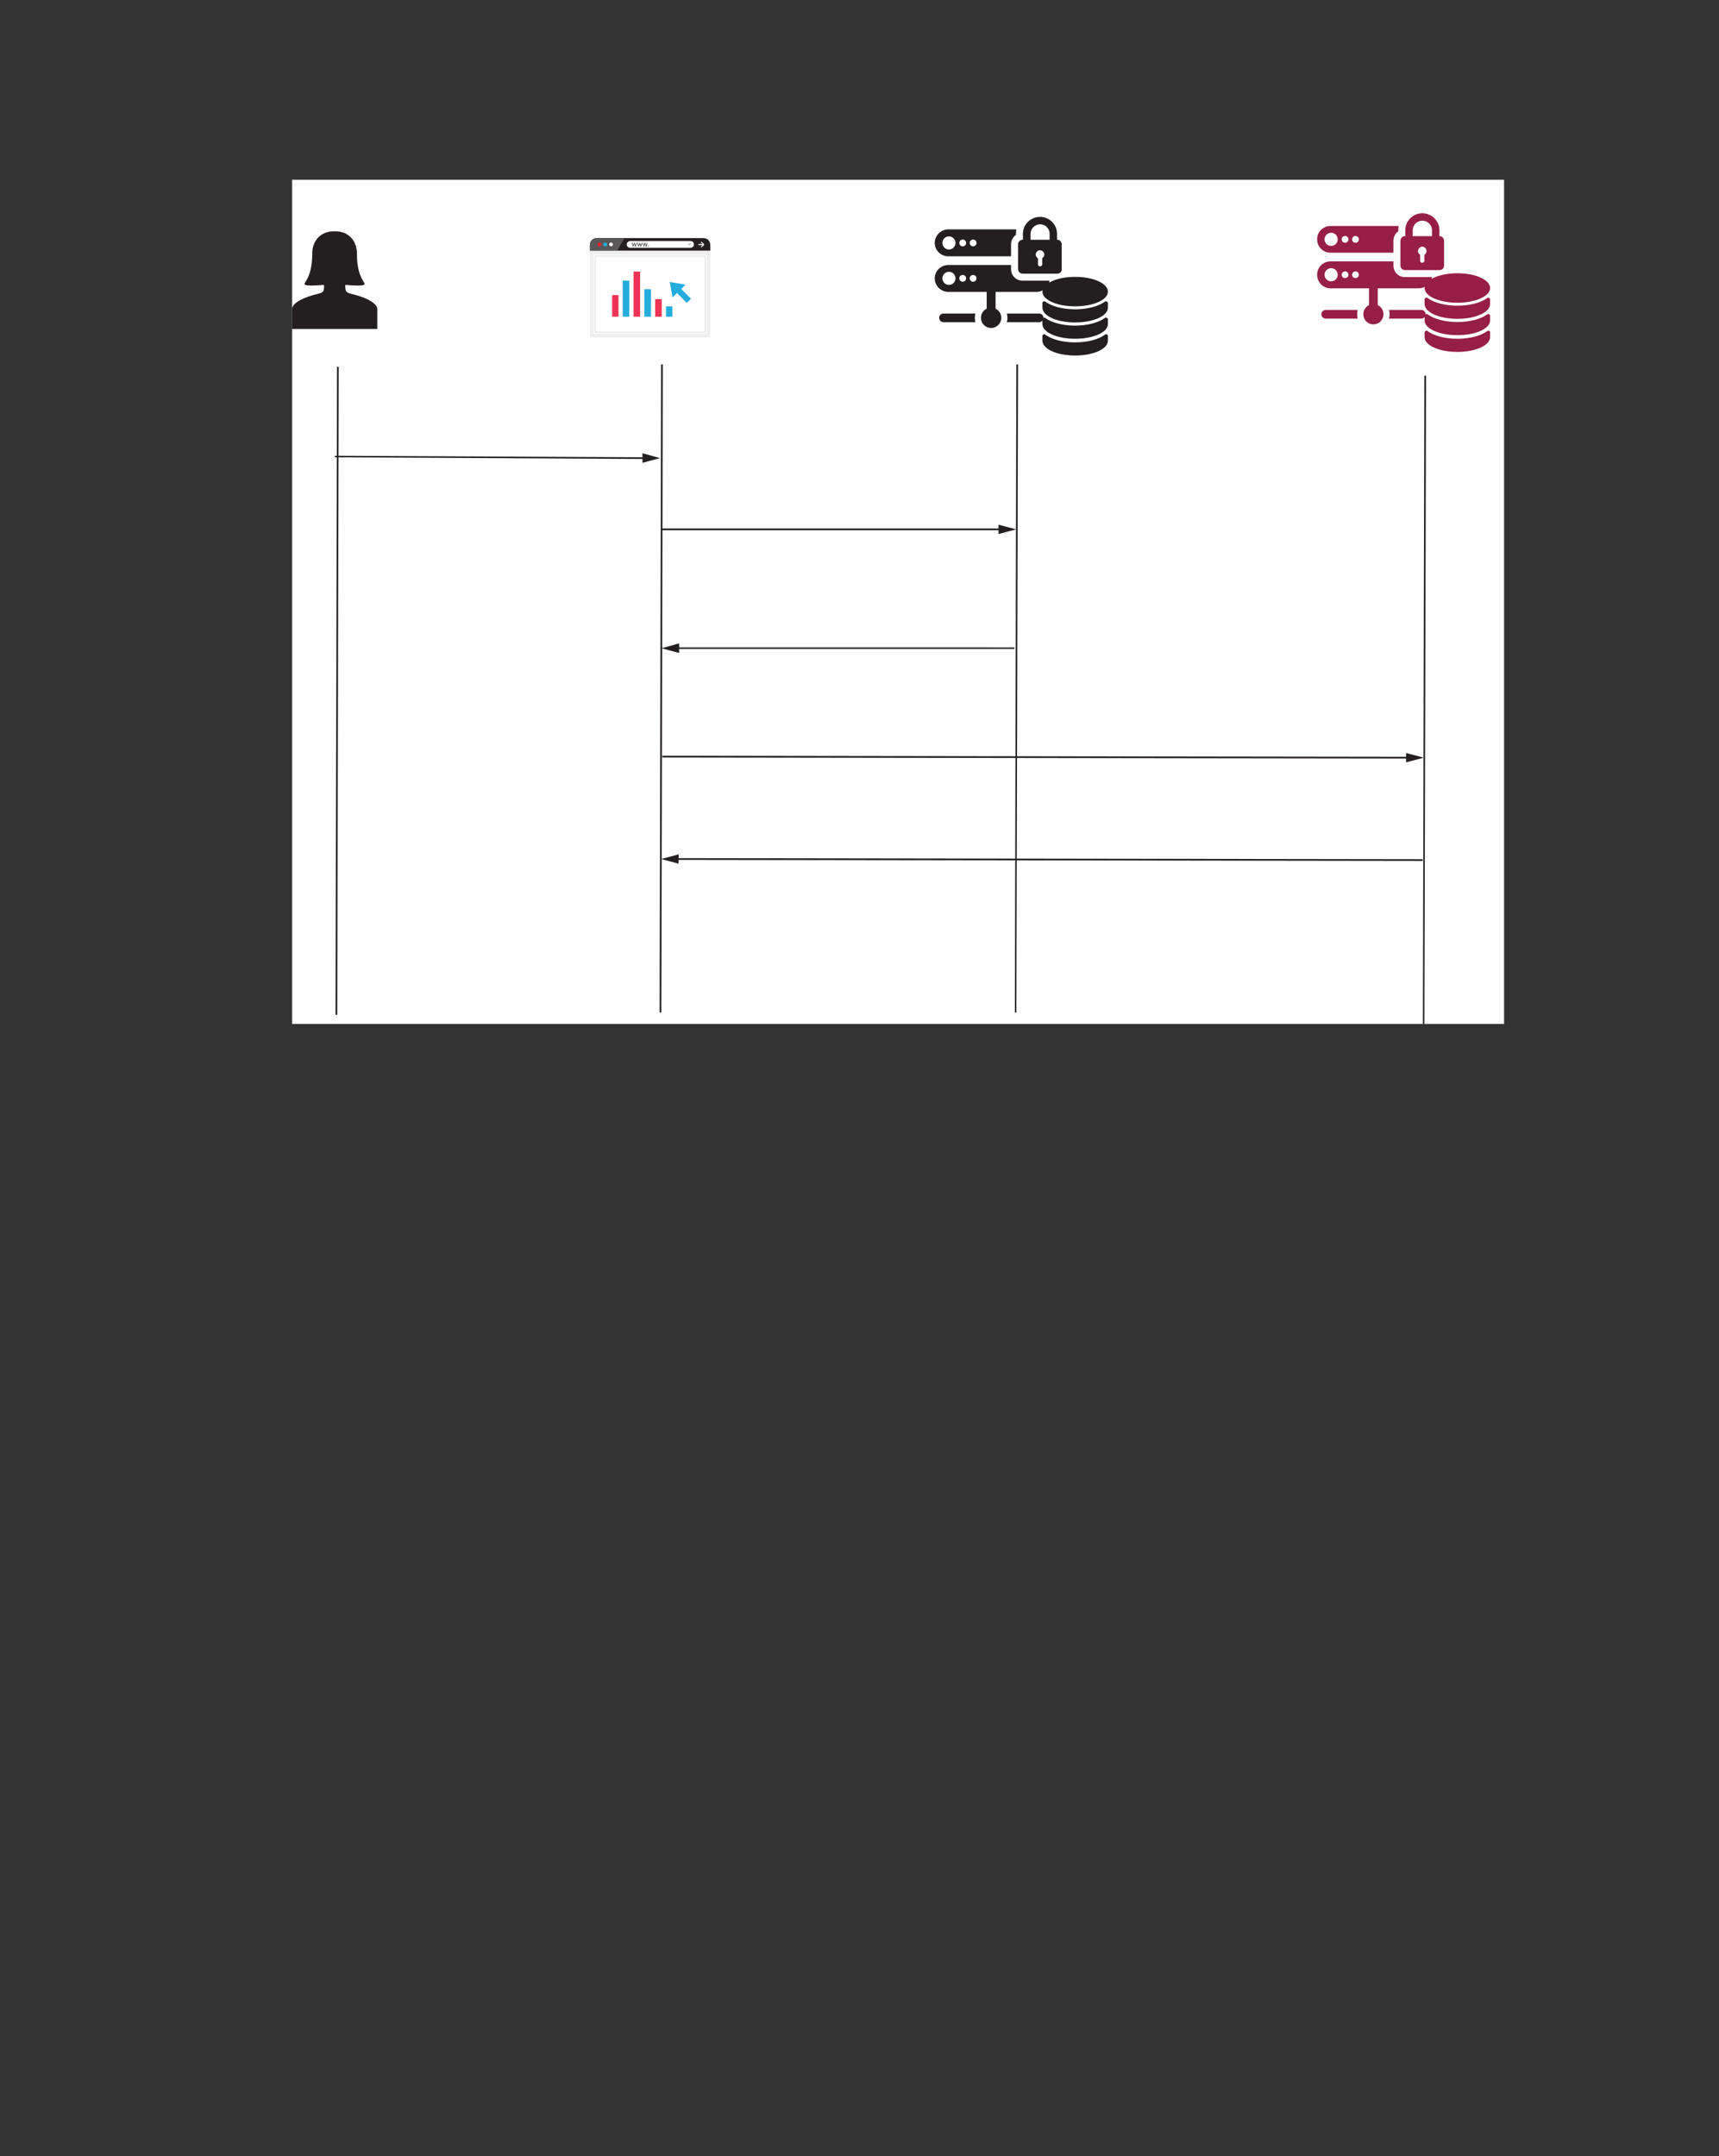 <?xml version="1.0" encoding="UTF-8" standalone="no"?>
<!DOCTYPE svg PUBLIC "-//W3C//DTD SVG 1.1//EN"
"http://www.w3.org/Graphics/SVG/1.1/DTD/svg11.dtd">
<svg viewBox="0 0 811 1017" version="1.1" xmlns="http://www.w3.org/2000/svg" xmlns:xlink="http://www.w3.org/1999/xlink">
<rect x="0" y="0" width="811" height="1017" fill="#333333" stroke="none"/>
<defs>
<clipPath id="c0_324"><path d="M137.8,483V84.8H709.6V483Z"/></clipPath>
<style type="text/css"><![CDATA[
.g0_324{
fill: #FFFFFF;
}
.g1_324{
fill: #231F20;
}
.g2_324{
fill: #5A5758;
}
.g3_324{
fill: #EFEFEF;
}
.g4_324{
fill: #DFDFDF;
}
.g5_324{
fill: #EC2224;
}
.g6_324{
fill: #23ACDC;
}
.g7_324{
fill: #C9C9C8;
}
.g8_324{
fill: #ED3454;
}
.g9_324{
fill: #961E47;
}
]]></style>
</defs>
<path d="M137.8,483H709.6V84.8H137.8Z" class="g0_324"/>
<path d="M335.1,118.3v-2.8c0,-1.8,-1.4,-3.2,-3.2,-3.2H281.5c-1.7,0,-3.2,1.4,-3.2,3.2v2.8h56.8Z" class="g1_324"/>
<path d="M291.2,118.3H278.3v-2.8c0,-1.8,1.5,-3.2,3.2,-3.2h13.1l-3.4,6Z" class="g2_324"/>
<path d="M279.2,158.2h55v-39h-55Z" class="g0_324"/>
<path d="M333.3,120.1v37.3H280.1V120.1h53.2m1.8,-1.8H278.3v40.9h56.8Z" class="g3_324"/>
<path d="M332.5,121v35.5H281V121h51.5m.4,-.4H280.6v36.3h52.3Z" class="g4_324"/>
<path d="M283.7,115.3c0,.5,-.4,.9,-.9,.9c-.5,0,-.9,-.4,-.9,-.9c0,-.5,.4,-.9,.9,-.9c.5,0,.9,.4,.9,.9Z" class="g5_324"/>
<path d="M286.5,115.3c0,.5,-.4,.9,-.9,.9c-.5,0,-1,-.4,-1,-.9c0,-.5,.5,-.9,1,-.9c.5,0,.9,.4,.9,.9Z" class="g6_324"/>
<path d="M289.2,115.3c0,.5,-.4,.9,-.9,.9c-.5,0,-.9,-.4,-.9,-.9c0,-.5,.4,-.9,.9,-.9c.5,0,.9,.4,.9,.9Z" class="g0_324"/>
<path d="M325.8,116.9H297.3c-.9,0,-1.6,-.7,-1.6,-1.6c0,-.8,.7,-1.6,1.6,-1.6h28.5c.9,0,1.6,.7,1.6,1.6c0,.9,-.7,1.6,-1.6,1.6Z" class="g0_324"/>
<path d="M298.4,114.6l.2,.8c0,.2,.1,.4,.1,.6c.1,-.2,.1,-.4,.2,-.6l.2,-.8h.3l.2,.8c.1,.2,.1,.4,.2,.6c0,-.2,.1,-.4,.1,-.6l.2,-.8h.3l-.5,1.7h-.3l-.2,-.8c-.1,-.2,-.1,-.4,-.1,-.6c-.1,.2,-.1,.4,-.2,.6l-.3,.8h-.2l-.5,-1.7h.3Z" class="g1_324"/>
<path d="M300.9,114.6l.2,.8c.1,.2,.1,.4,.1,.6h.1c0,-.2,0,-.4,.1,-.6l.3,-.8h.2l.3,.8c0,.2,.1,.4,.1,.6c.1,-.2,.1,-.4,.1,-.6l.3,-.8h.3l-.6,1.7h-.2l-.3,-.9c0,-.1,-.1,-.3,-.1,-.5c0,.2,-.1,.4,-.1,.5l-.3,.8h-.3l-.5,-1.6h.3Z" class="g1_324"/>
<path d="M303.5,114.6l.2,.8c0,.2,.1,.4,.1,.6c.1,-.2,.1,-.4,.2,-.6l.2,-.8h.3l.2,.8c.1,.2,.1,.4,.2,.6c0,-.2,.1,-.4,.1,-.6l.2,-.8h.3l-.5,1.7h-.3l-.2,-.8c-.1,-.2,-.1,-.4,-.2,-.6c0,.2,0,.4,-.1,.6l-.3,.8h-.2l-.5,-1.7h.3Z" class="g1_324"/>
<path d="M305.6,116.1l.3,-.2l.2,.2c0,.1,-.1,.2,-.3,.2l-.2,-.2Z" class="g1_324"/>
<path d="M329.5,115.6H332v-.5h-2.5Z" class="g0_324"/>
<path d="M330.6,114.3l.4,-.3l1.3,1.4l-1.3,1.3l-.4,-.3l1.1,-1l-1.1,-1.1Z" class="g0_324"/>
<path d="M326,114.8l-.8,1.1l-.9,-1.1H326Z" class="g7_324"/>
<path d="M309.1,149.4h3.1v-8.3h-3.1Z" class="g8_324"/>
<path d="M314.2,149.4h3v-4.9h-3Z" class="g6_324"/>
<path d="M304,149.4h3.1v-13H304Z" class="g6_324"/>
<path d="M298.9,149.4H302V128.1h-3.1Z" class="g8_324"/>
<path d="M293.8,149.4h3.1v-17h-3.1Z" class="g6_324"/>
<path d="M288.8,149.4h3V139.2h-3Z" class="g8_324"/>
<path d="M323.4,134.3L316,133l1.3,7.3l2.1,-2.1l4.6,4.7l2,-2l-4.6,-4.6l2,-2Z" class="g6_324"/>
<path clip-path="url(#c0_324)" d="M170.5,140c-5.8,-2.1,-7.6,-1,-7.6,-4.8c0,-.2,0,-.5,0,-.8h.3c3.9,.3,7.7,.5,8.6,-.1c1.3,-.9,-3.4,-2.4,-3.4,-14.6c0,-6.2,-4,-10.6,-10.2,-10.6h-.3c0,0,-.1,0,-.1,0h-.3c-6.2,0,-10.2,4.4,-10.2,10.6c0,12.2,-4.7,13.7,-3.4,14.6c.9,.6,4.7,.4,8.7,.1h.2c.1,.3,.1,.6,.1,.8c0,3.8,-1.9,2.7,-7.7,4.8c-5.8,2.1,-7.4,4.3,-7.4,5.7c0,1.5,0,9.5,0,9.5H178c0,0,0,-8,0,-9.5c0,-1.4,-1.7,-3.6,-7.5,-5.7Z" class="g1_324"/>
<path d="M447.4,120.9H477v-5.6c0,-1.9,.9,-3.5,2.3,-4.5v-.5c0,-.7,.1,-1.4,.2,-2.1H447.4c-3.5,0,-6.4,2.9,-6.4,6.4c0,3.5,2.9,6.3,6.4,6.3ZM459.1,113c.9,0,1.6,.7,1.6,1.6c0,.9,-.7,1.6,-1.6,1.6c-.9,0,-1.6,-.7,-1.6,-1.6c0,-.9,.7,-1.6,1.6,-1.6Zm-4.9,0c.9,0,1.6,.7,1.6,1.6c0,.9,-.7,1.6,-1.6,1.6c-.9,0,-1.6,-.7,-1.6,-1.6c0,-.9,.7,-1.6,1.6,-1.6Zm-6.5,-1.5c1.7,0,3.1,1.4,3.1,3.1c0,1.7,-1.4,3.1,-3.1,3.1c-1.7,0,-3.1,-1.4,-3.1,-3.1c0,-1.7,1.4,-3.1,3.1,-3.1Z" class="g1_324"/>
<path d="M459.9,149.9c0,-.7,.1,-1.4,.3,-2H445.1c-1.1,0,-2,.9,-2,2c0,1.2,.9,2.1,2,2.1h15.1c-.2,-.7,-.3,-1.4,-.3,-2.1Z" class="g1_324"/>
<path d="M492.3,149.9c0,-1.1,-1,-2,-2.1,-2H475c.2,.6,.3,1.3,.3,2c0,.7,-.1,1.4,-.3,2.1h15.2c1.1,0,2.1,-.9,2.1,-2.1Z" class="g1_324"/>
<path d="M482.4,129.1h16.4c1.2,0,2.1,-.9,2.1,-2.1V115.3c0,-1.2,-.9,-2.2,-2.1,-2.2h-.1v-2.8c0,-4.4,-3.6,-8,-8,-8c-4.5,0,-8.1,3.6,-8.1,8v2.8h-.2c-1.1,0,-2.1,1,-2.1,2.2V127c0,1.1,1,2.1,2.1,2.1Zm9.5,-7.5c-.2,.2,-.2,.3,-.2,.5c0,.8,0,1.7,0,2.6c0,.3,-.2,.7,-.5,.8c-.8,.4,-1.5,-.1,-1.5,-.8c0,-.9,0,-1.8,0,-2.6c0,-.2,-.1,-.3,-.2,-.4c-.8,-.6,-1,-1.6,-.7,-2.4c.4,-.9,1.3,-1.4,2.2,-1.2c1,.2,1.7,1,1.7,2c0,.6,-.3,1.2,-.8,1.5Zm-5.7,-11.3c0,-2.4,2,-4.5,4.5,-4.5c2.5,0,4.5,2,4.5,4.5v2.8h-9v-2.8Z" class="g1_324"/>
<path d="M447.4,137.7h18.1v7.9c-1.6,.8,-2.7,2.4,-2.7,4.3c0,2.7,2.1,4.8,4.8,4.8c2.6,0,4.8,-2.1,4.8,-4.8c0,-1.9,-1.1,-3.5,-2.7,-4.3v-7.9H489c3.1,0,5.7,-2.3,6.2,-5.3H482.4c-3,0,-5.4,-2.4,-5.4,-5.4v-2H447.4c-3.5,0,-6.4,2.8,-6.4,6.3c0,3.5,2.9,6.4,6.4,6.4Zm11.7,-8c.9,0,1.6,.7,1.6,1.6c0,.9,-.7,1.6,-1.6,1.6c-.9,0,-1.6,-.7,-1.6,-1.6c0,-.9,.7,-1.6,1.6,-1.6Zm-4.9,0c.9,0,1.6,.7,1.6,1.6c0,.9,-.7,1.6,-1.6,1.6c-.9,0,-1.6,-.7,-1.6,-1.6c0,-.9,.7,-1.6,1.6,-1.6Zm-6.5,-1.5c1.7,0,3.1,1.4,3.1,3.1c0,1.7,-1.4,3.1,-3.1,3.1c-1.7,0,-3.1,-1.4,-3.1,-3.1c0,-1.7,1.4,-3.1,3.1,-3.1Z" class="g1_324"/>
<path d="M522.2,157.8c-.3,-.2,-.6,-.2,-.8,0c-3.1,2.3,-8.3,3.7,-14.2,3.7c-5.8,0,-11.1,-1.4,-14.2,-3.7c-.3,-.2,-.6,-.2,-.7,0c-.4,.1,-.5,.5,-.5,.6v2.3c0,3.9,6.8,7,15.4,7c8.7,0,15.5,-3.1,15.5,-7v-2.3c0,-.3,-.2,-.6,-.5,-.6Z" class="g1_324"/>
<path d="M522.2,142.2c-.3,-.1,-.6,-.1,-.8,0c-3.1,2.3,-8.3,3.7,-14.2,3.7c-5.8,0,-11.1,-1.4,-14.2,-3.7c-.3,-.1,-.6,-.1,-.7,0c-.4,.2,-.5,.5,-.5,.6v2.3c0,3.9,6.8,7,15.4,7c8.7,0,15.5,-3.1,15.5,-7v-2.3c0,-.1,-.2,-.4,-.5,-.6Z" class="g1_324"/>
<path d="M507.2,144.5c8.7,0,15.5,-3.1,15.5,-6.9c0,-3.9,-6.8,-7,-15.5,-7c-8.6,0,-15.4,3.1,-15.4,7c0,3.8,6.8,6.9,15.4,6.9Z" class="g1_324"/>
<path d="M522.2,149.9c-.3,-.1,-.6,-.1,-.8,0c-3.1,2.3,-8.3,3.7,-14.2,3.7c-5.8,0,-11.1,-1.4,-14.2,-3.7c-.3,-.1,-.6,-.1,-.7,0c-.4,.2,-.5,.5,-.5,.6v2.4c0,3.8,6.8,6.9,15.4,6.9c8.7,0,15.5,-3.1,15.5,-6.9v-2.4c0,-.1,-.2,-.4,-.5,-.6Z" class="g1_324"/>
<path d="M627.7,119.2h29.7v-5.6c0,-1.9,.9,-3.5,2.3,-4.5v-.5c0,-.7,0,-1.4,.2,-2H627.7c-3.5,0,-6.3,2.8,-6.3,6.3c0,3.5,2.8,6.3,6.3,6.3Zm11.8,-7.9c.9,0,1.6,.7,1.6,1.6c0,.9,-.7,1.6,-1.6,1.6c-.9,0,-1.6,-.7,-1.6,-1.6c0,-.9,.7,-1.6,1.6,-1.6Zm-4.9,0c.8,0,1.6,.7,1.6,1.6c0,.9,-.8,1.6,-1.6,1.6c-.9,0,-1.6,-.7,-1.6,-1.6c0,-.9,.7,-1.6,1.6,-1.6ZM628,109.8c1.8,0,3.1,1.4,3.1,3.1c0,1.7,-1.3,3.1,-3.1,3.1c-1.7,0,-3.1,-1.4,-3.1,-3.1c0,-1.7,1.4,-3.1,3.1,-3.1Z" class="g9_324"/>
<path d="M640.3,148.2c0,-.7,.1,-1.4,.2,-2h-15c-1.2,0,-2.1,.9,-2.1,2c0,1.2,.9,2.1,2.1,2.1h15c-.1,-.7,-.2,-1.4,-.2,-2.1Z" class="g9_324"/>
<path d="M672.6,148.2c0,-1.1,-.9,-2,-2.1,-2H655.3c.2,.6,.3,1.3,.3,2c0,.7,-.1,1.4,-.3,2.1h15.2c1.2,0,2.1,-.9,2.1,-2.1Z" class="g9_324"/>
<path d="M662.8,127.4h16.3c1.2,0,2.2,-.9,2.2,-2.1V113.6c0,-1.2,-1,-2.2,-2.2,-2.2v-2.8c0,-4.4,-3.6,-8,-8.1,-8c-4.4,0,-8,3.6,-8,8v2.8h-.2c-1.2,0,-2.1,1,-2.1,2.2v11.7c0,1.1,.9,2.1,2.1,2.1Zm9.4,-7.4c-.1,.1,-.2,.2,-.2,.4c0,.8,0,1.7,0,2.6c0,.3,-.2,.7,-.5,.8c-.7,.4,-1.5,-.1,-1.5,-.8c0,-.9,0,-1.7,0,-2.6c0,-.2,0,-.3,-.2,-.4c-.8,-.6,-1,-1.6,-.6,-2.4c.4,-.9,1.3,-1.4,2.2,-1.2c.9,.2,1.6,1,1.6,2c0,.6,-.2,1.2,-.8,1.6Zm-5.7,-11.4c0,-2.4,2,-4.5,4.5,-4.5c2.5,0,4.6,2,4.6,4.5v2.8h-9.1v-2.8Z" class="g9_324"/>
<path d="M627.7,136h18.2v7.9c-1.6,.8,-2.7,2.4,-2.7,4.3c0,2.7,2.1,4.8,4.7,4.8c2.7,0,4.8,-2.1,4.8,-4.8c0,-1.9,-1.1,-3.5,-2.7,-4.3V136h19.3c3.2,0,5.8,-2.3,6.3,-5.3H662.8c-3,0,-5.4,-2.4,-5.4,-5.4v-2H627.7c-3.5,0,-6.3,2.8,-6.3,6.3c0,3.5,2.8,6.4,6.3,6.4Zm11.8,-8c.9,0,1.6,.7,1.6,1.6c0,.9,-.7,1.6,-1.6,1.6c-.9,0,-1.6,-.7,-1.6,-1.6c0,-.9,.7,-1.6,1.6,-1.6Zm-4.9,0c.8,0,1.6,.7,1.6,1.6c0,.9,-.8,1.6,-1.6,1.6c-.9,0,-1.6,-.7,-1.6,-1.6c0,-.9,.7,-1.6,1.6,-1.6ZM628,126.5c1.8,0,3.1,1.4,3.1,3.1c0,1.7,-1.3,3.1,-3.1,3.1c-1.7,0,-3.1,-1.4,-3.1,-3.1c0,-1.7,1.4,-3.1,3.1,-3.1Z" class="g9_324"/>
<path d="M702.5,156.1c-.3,-.2,-.6,-.2,-.7,0c-3.1,2.3,-8.4,3.7,-14.2,3.7c-5.9,0,-11.1,-1.4,-14.2,-3.7c-.3,-.2,-.6,-.2,-.8,0c-.3,.2,-.5,.5,-.5,.6V159c0,3.9,6.8,7,15.5,7c8.6,0,15.4,-3.1,15.4,-7v-2.3c0,-.3,-.2,-.6,-.5,-.6Z" class="g9_324"/>
<path d="M702.5,140.5c-.3,-.1,-.6,-.1,-.7,0c-3.1,2.3,-8.4,3.7,-14.2,3.7c-5.9,0,-11.1,-1.4,-14.2,-3.7c-.3,-.1,-.6,-.1,-.8,0c-.3,.2,-.5,.5,-.5,.6v2.3c0,3.9,6.8,7,15.5,7c8.6,0,15.4,-3.1,15.4,-7v-2.3c0,-.1,-.2,-.4,-.5,-.6Z" class="g9_324"/>
<path d="M687.6,142.8c8.6,0,15.4,-3.1,15.4,-6.9c0,-3.9,-6.8,-7,-15.4,-7c-8.7,0,-15.5,3.1,-15.5,7c0,3.8,6.8,6.9,15.5,6.9Z" class="g9_324"/>
<path d="M702.5,148.2c-.3,-.1,-.6,-.1,-.7,0c-3.1,2.3,-8.4,3.7,-14.2,3.7c-5.9,0,-11.1,-1.4,-14.2,-3.7c-.3,-.1,-.6,-.1,-.8,0c-.3,.2,-.5,.5,-.5,.6v2.4c0,3.8,6.8,6.9,15.5,6.9c8.6,0,15.4,-3.1,15.4,-6.9v-2.4c0,-.1,-.2,-.4,-.5,-.6Z" class="g9_324"/>
<path d="M159,173l-.7,305.7h.8L159.8,173Z" class="g1_324"/>
<path d="M311.9,171.9l-.7,305.7h.8l.7,-305.7Z" class="g1_324"/>
<path d="M479.5,171.9l-.7,305.7h.7l.8,-305.7Z" class="g1_324"/>
<path d="M672,177.2L671.3,483h.7l.8,-305.8Z" class="g1_324"/>
<path d="M157.9,215.7l146.7,.8v-.8L158,215Z" class="g1_324"/>
<path d="M303.1,218.3l8.3,-2.2l-8.3,-2.3v4.5Z" class="g1_324"/>
<path d="M312,250.1H472.6v-.8H312Z" class="g1_324"/>
<path d="M471.1,251.9l8.3,-2.2l-8.3,-2.2v4.4Z" class="g1_324"/>
<path d="M318.9,306.1H478.6v-.7H318.9Z" class="g1_324"/>
<path d="M320.4,303.5l-8.3,2.3l8.3,2.2v-4.5Z" class="g1_324"/>
<path d="M312.5,357.3l352.4,.5V357l-352.4,-.5Z" class="g1_324"/>
<path d="M663.4,359.6l8.3,-2.2l-8.3,-2.2v4.4Z" class="g1_324"/>
<path d="M671.2,405.3l-352.6,-.5v.8l352.6,.5Z" class="g1_324"/>
<path d="M320.2,403l-8.3,2.2l8.2,2.2l.1,-4.4Z" class="g1_324"/>
</svg>